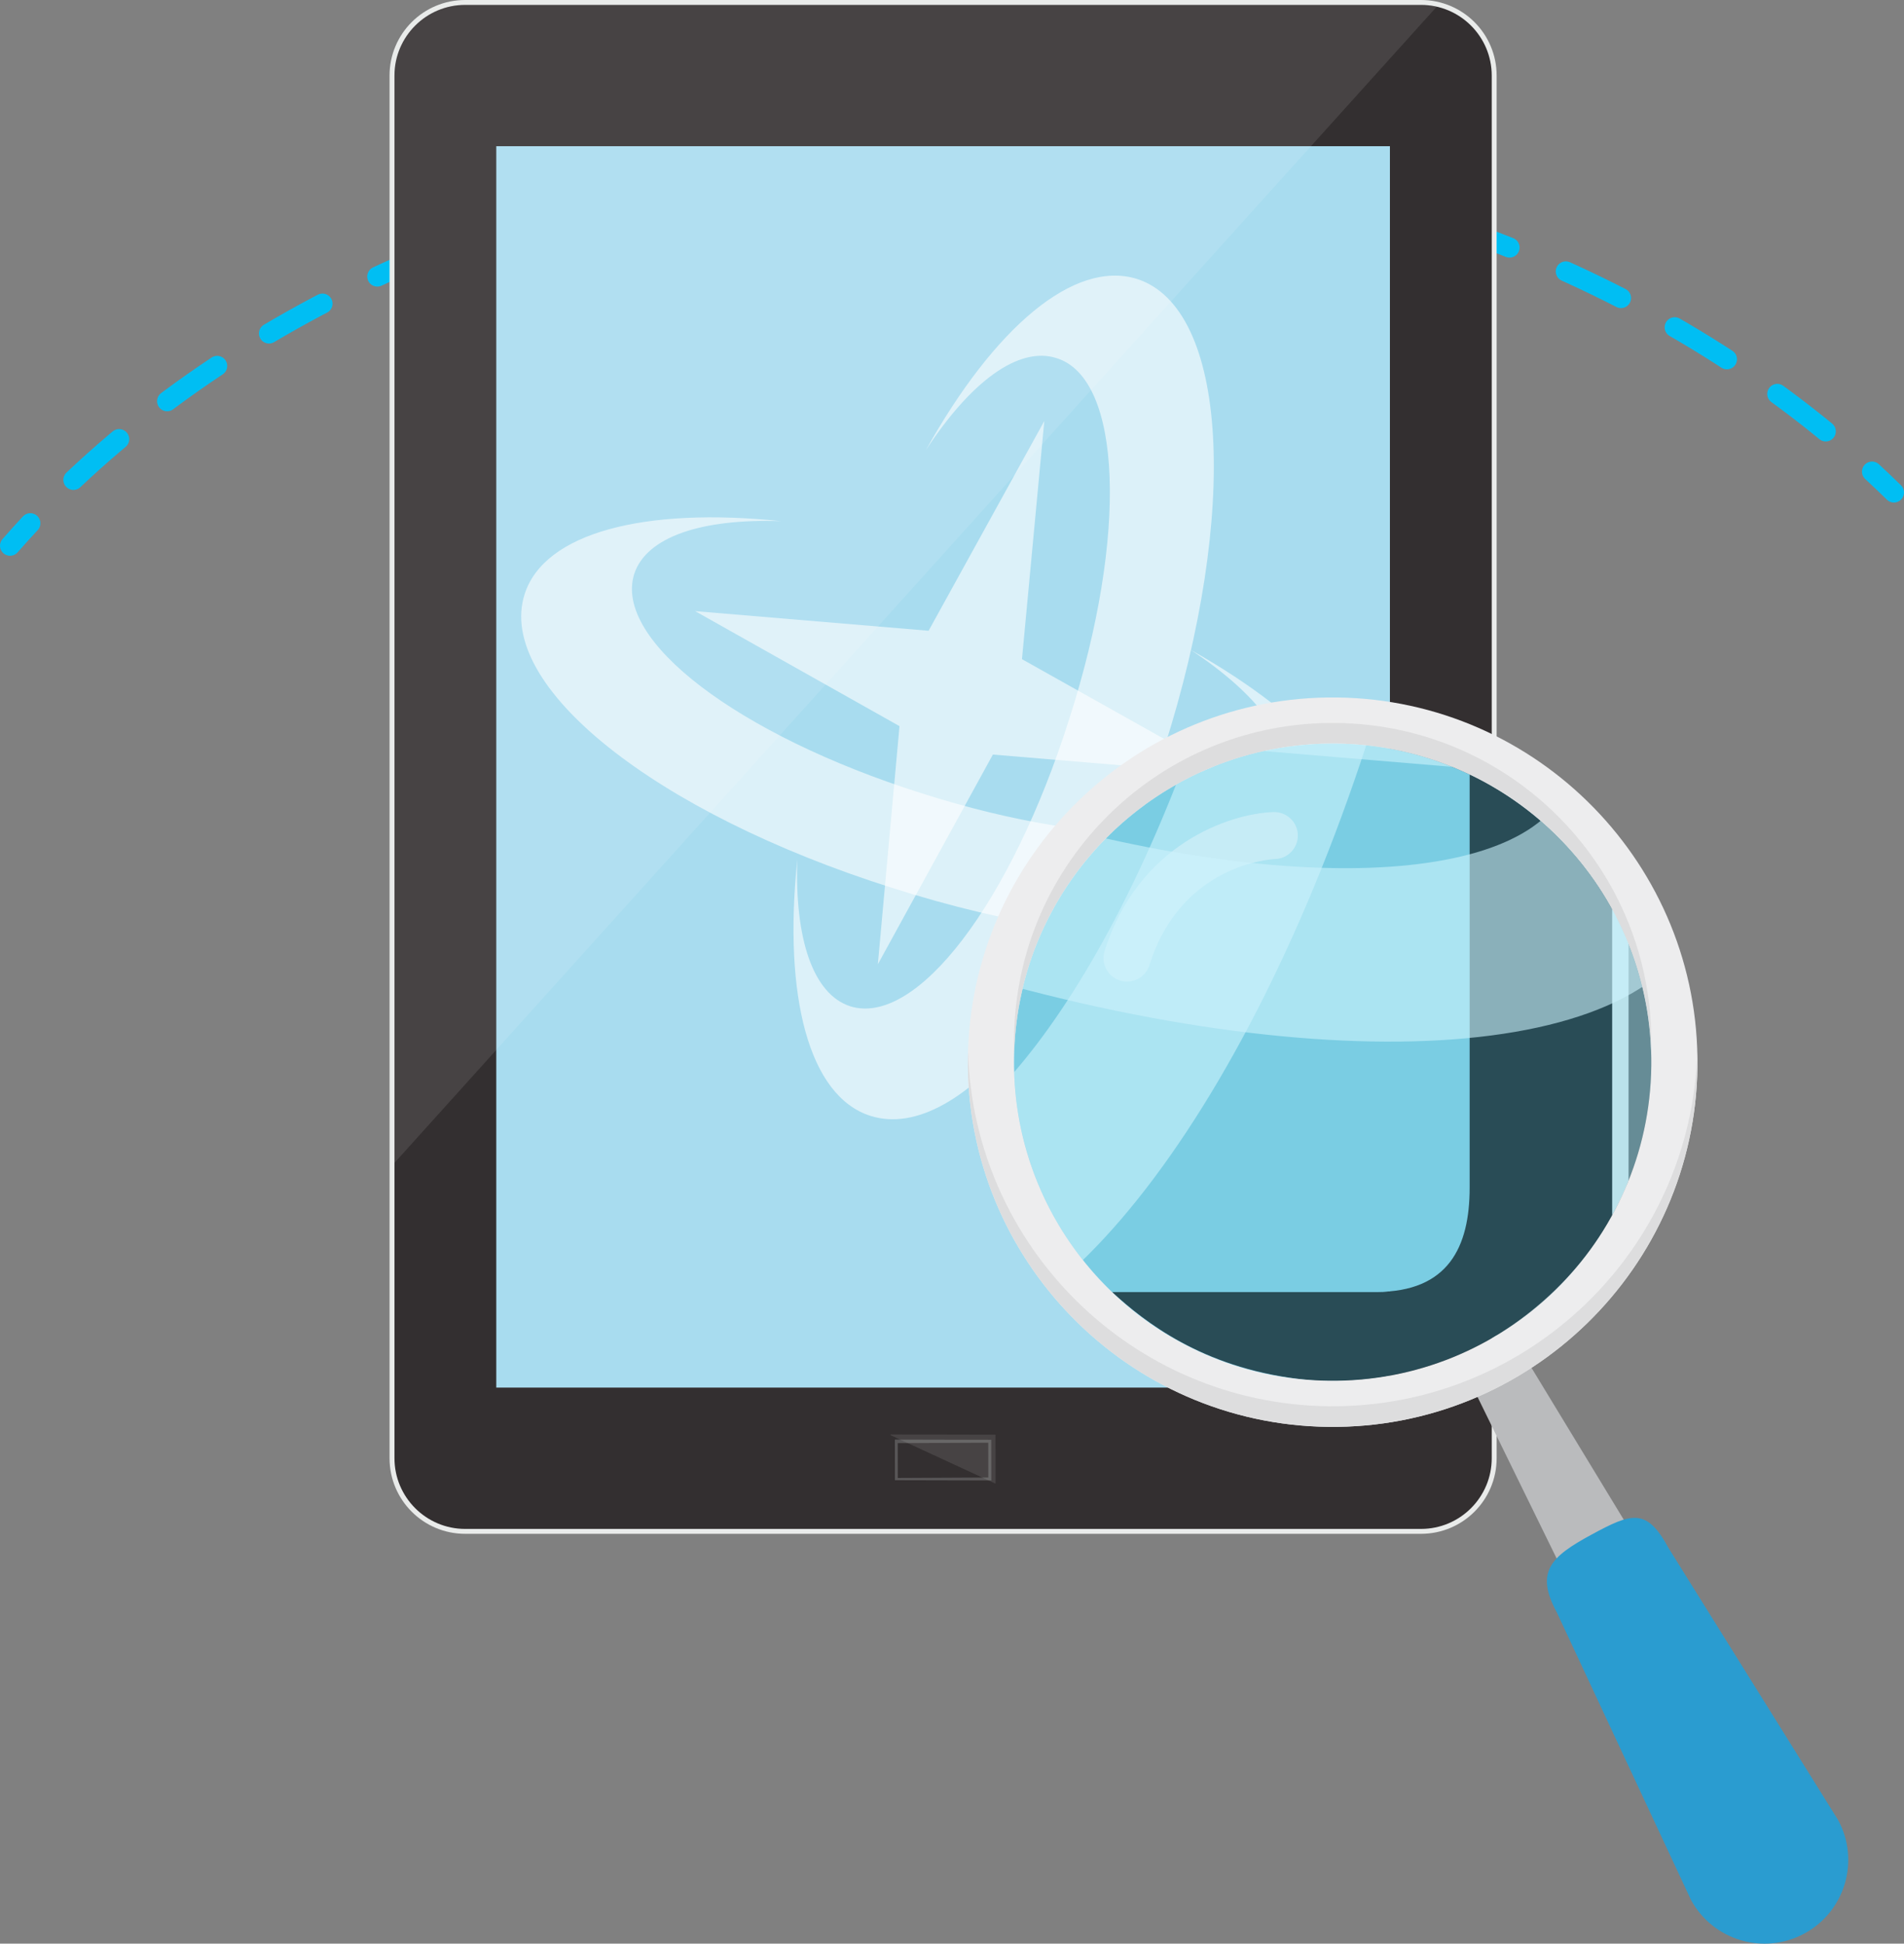 <?xml version="1.0" encoding="utf-8"?>
<!-- Generator: Adobe Illustrator 17.0.0, SVG Export Plug-In . SVG Version: 6.00 Build 0)  -->
<!DOCTYPE svg PUBLIC "-//W3C//DTD SVG 1.1//EN" "http://www.w3.org/Graphics/SVG/1.1/DTD/svg11.dtd">
<svg version="1.1" id="Livello_1" xmlns="http://www.w3.org/2000/svg" xmlns:xlink="http://www.w3.org/1999/xlink" x="0px" y="0px"
	 width="378.11px" height="386.057px" viewBox="0 0 378.11 386.057" enable-background="new 0 0 378.11 386.057"
	 xml:space="preserve">
<rect x="0" y="0" width="378.11" height="386.057" fill="#808080" stroke="none"/>
<g>
	<g>
		<g>
			<path fill="none" stroke="#00BEF3" stroke-width="4" stroke-linecap="round" stroke-miterlimit="10" d="M2,108.387
				c1.312-1.501,2.652-2.985,4.02-4.453"/>
			
				<path fill="none" stroke="#00BEF3" stroke-width="4" stroke-linecap="round" stroke-miterlimit="10" stroke-dasharray="12.155,12.155" d="
				M14.584,95.311c42.47-40.187,107.09-65.844,179.463-65.844c68.895,0,130.763,23.25,173.188,60.151"/>
			<path fill="none" stroke="#00BEF3" stroke-width="4" stroke-linecap="round" stroke-miterlimit="10" d="M371.765,93.68
				c1.474,1.362,2.923,2.741,4.345,4.137"/>
		</g>
	</g>
	<g>
		<g>
			<path fill="#E9EBEA" d="M297.211,289.646c0,8.289-6.719,15.008-15.007,15.008H92.368c-8.289,0-15.008-6.719-15.008-15.008V15.005
				C77.36,6.716,84.079,0,92.368,0h189.836c8.288,0,15.007,6.716,15.007,15.005V289.646z"/>
			<path fill="#332F30" d="M92.368,303.68c-7.737,0-14.031-6.296-14.031-14.034V15.005c0-7.737,6.294-14.031,14.031-14.031h189.836
				c7.74,0,14.034,6.294,14.034,14.031v274.641c0,7.737-6.294,14.034-14.034,14.034H92.368z"/>
			<rect x="98.553" y="29.041" fill="#A8DCEF" width="177.467" height="246.571"/>
			<path opacity="0.1" fill="#FFFFFF" d="M282.204,0.973H92.368c-7.737,0-14.031,6.294-14.031,14.031v215.968L285.309,1.332
				C284.309,1.105,283.272,0.973,282.204,0.973z"/>
			<g>
				<polygon fill="#332F30" points="197.707,294.729 176.88,294.682 176.867,284.871 197.694,284.919 				"/>
				<path fill="#585657" d="M177.722,294.009l-0.008-8.075l19.138,0.045l0.008,8.075L177.722,294.009z M178.275,286.644l0.011,6.919
					l17.981-0.09l-0.008-6.919L178.275,286.644z"/>
				<polygon opacity="0.1" fill="#FFFFFF" points="197.694,284.961 176.867,284.913 176.87,285.069 197.704,294.687 				"/>
			</g>
			<path opacity="0.6" fill-rule="evenodd" clip-rule="evenodd" fill="#FFFFFF" d="M227.138,207.658L227.138,207.658z
				 M154.574,67.501L154.574,67.501z M138.045,121.387l46.361,3.897l22.979-41.657l-4.434,47.301l40.717,22.844l-46.495-3.897
				l-22.844,41.657l4.3-47.301L138.045,121.387z"/>
			<path opacity="0.6" fill-rule="evenodd" clip-rule="evenodd" fill="#FFFFFF" d="M125.951,113.996
				c-4.166,13.169,20.56,31.982,56.977,43.539c36.551,11.691,67.593,10.482,71.758-2.553c2.419-7.525-4.838-17.066-18.276-25.935
				c24.323,13.707,37.895,29.429,33.998,41.926c-5.778,18.007-46.092,20.426-93.259,5.375
				c-47.167-14.916-78.746-40.179-72.968-58.32c3.897-12.228,23.785-17.335,50.93-14.513
				C139.389,102.977,128.37,106.605,125.951,113.996z"/>
			<path opacity="0.6" fill-rule="evenodd" clip-rule="evenodd" fill="#FFFFFF" d="M168.818,199.864
				c13.169,4.166,31.982-20.56,43.539-57.111c11.691-36.417,10.482-67.593-2.553-71.624c-7.525-2.419-17.066,4.703-25.935,18.276
				c13.572-24.323,29.429-37.895,41.926-33.998c18.007,5.778,20.426,46.092,5.375,93.259c-14.916,47.167-40.179,78.746-58.32,72.968
				c-12.228-3.897-17.335-23.785-14.513-50.93C157.799,186.426,161.427,197.445,168.818,199.864z"/>
		</g>
	</g>
	<g>
		<g>
			<path fill="#BABBBD" d="M304.135,271.681c-0.298-0.551-11.081,5.114-10.716,5.787l16.288,33.259
				c4.309-2.857,8.641-5.683,13.002-8.459L304.135,271.681z"/>
			<g>
				<path fill="#332F30" d="M291.852,153.825v82.069c0,11.785-4.224,20.71-18.527,20.71c-14.303,0-52.519,0-52.519,0
					c6.636,6.064,17.85,14.875,36.926,17.275s34.12-5.719,34.12-5.719s18.128-7.868,28.31-26.794v-60.835
					C320.163,180.531,311.483,162.872,291.852,153.825z"/>
				<path fill="#99D1E0" d="M291.854,235.894v-82.069c-10.373-4.884-19.474-6.044-26.443-6.128
					c-34.946-0.421-63.616,27.57-64.038,62.518c-0.219,18.207,7.286,34.697,19.457,46.389c0.476,0,38.285,0,52.497,0
					C287.63,256.604,291.854,247.679,291.854,235.894z"/>
				<path fill="#E9EBEA" d="M320.163,180.531v60.835c0,0,2.094-3.701,3.25-6.867V187.45
					C322.923,186.043,320.814,181.597,320.163,180.531z"/>
			</g>
			<path fill="#EDEDEE" d="M265.52,138.535c-39.945-0.48-72.83,31.625-73.309,71.568c-0.48,39.942,31.623,72.827,71.565,73.308
				c39.945,0.48,72.827-31.624,73.311-71.567C337.567,171.902,305.463,139.015,265.52,138.535z M263.886,274.25
				c-34.945-0.421-62.935-29.089-62.514-64.035c0.421-34.948,29.091-62.939,64.038-62.518c34.947,0.419,62.934,29.09,62.515,64.039
				C327.506,246.68,298.833,274.67,263.886,274.25z"/>
			<g>
				<g>
					<g>
						<path fill="#DDDDDE" d="M265.411,143.598c-34.947-0.421-63.617,27.57-64.038,62.518c-0.012,1.014,0.005,2.022,0.04,3.026
							c0.991-34.444,29.411-61.862,63.998-61.445c33.933,0.407,61.3,27.452,62.475,61.016c0.01-0.359,0.036-0.715,0.04-1.076
							C328.345,172.688,300.357,144.017,265.411,143.598z"/>
					</g>
					<g>
						<path fill="#DDDDDE" d="M263.778,279.313c-38.93-0.469-70.399-31.724-71.525-70.289c-0.01,0.361-0.036,0.717-0.04,1.079
							c-0.48,39.942,31.623,72.827,71.565,73.308c39.945,0.48,72.827-31.624,73.311-71.567c0.012-1.013-0.011-2.018-0.04-3.022
							C335.99,248.262,303.361,279.789,263.778,279.313z"/>
					</g>
				</g>
			</g>
			<path fill="#EDEDEE" d="M223.809,194.971c-0.464,0-0.934-0.07-1.4-0.216c-2.459-0.772-3.825-3.392-3.053-5.851
				c6.67-21.219,24.871-27.336,33.566-27.605c2.543-0.079,4.729,1.945,4.809,4.52c0.079,2.568-1.934,4.717-4.499,4.808
				c-0.823,0.035-18.678,1.049-24.971,21.076C227.632,193.695,225.792,194.971,223.809,194.971z"/>
			<path fill="#2A9CD0" d="M365.027,361.506c4.375,8.07,1.379,18.161-6.693,22.539l0,0c-8.072,4.376-18.16,1.379-22.535-6.691
				l-26.626-57.07c-4.375-8.07-1.227-11.075,6.843-15.45l0,0c8.071-4.377,10.982-5.395,15.359,2.677L365.027,361.506z"/>
			<g>
				<defs>
					<circle id="SVGID_1_" cx="264.649" cy="210.973" r="63.281"/>
				</defs>
				<clipPath id="SVGID_2_">
					<use xlink:href="#SVGID_1_"  overflow="visible"/>
				</clipPath>
				<path opacity="0.6" clip-path="url(#SVGID_2_)" fill-rule="evenodd" clip-rule="evenodd" fill="#FFFFFF" d="M265.816,242.652
					L265.816,242.652z M144.729,8.775L144.729,8.775z M117.148,98.693l77.361,6.503l38.344-69.513l-7.4,78.931l67.943,38.12
					l-77.585-6.503l-38.12,69.513l7.176-78.931L117.148,98.693z"/>
				<path opacity="0.6" clip-path="url(#SVGID_2_)" fill-rule="evenodd" clip-rule="evenodd" fill="#FFFFFF" d="M96.967,86.36
					c-6.951,21.975,34.308,53.368,95.076,72.652c60.992,19.508,112.79,17.49,119.741-4.26c4.036-12.557-8.072-28.478-30.496-43.277
					c40.587,22.872,63.234,49.107,56.731,69.961c-9.642,30.047-76.913,34.084-155.619,8.969
					c-78.706-24.89-131.402-67.046-121.76-97.318c6.503-20.405,39.69-28.926,84.985-24.217
					C119.391,67.973,101.003,74.028,96.967,86.36z"/>
				<path opacity="0.6" clip-path="url(#SVGID_2_)" fill-rule="evenodd" clip-rule="evenodd" fill="#FFFFFF" d="M168.498,229.647
					c21.975,6.951,53.368-34.308,72.652-95.3c19.508-60.768,17.49-112.79-4.26-119.517c-12.557-4.036-28.478,7.848-43.277,30.496
					c22.648-40.587,49.107-63.234,69.961-56.731c30.047,9.642,34.084,76.913,8.969,155.619
					c-24.89,78.706-67.046,131.402-97.318,121.76c-20.405-6.503-28.926-39.69-24.217-84.985
					C150.111,207.223,156.165,225.61,168.498,229.647z"/>
			</g>
			<circle opacity="0.2" fill="#00BEF3" cx="264.649" cy="210.973" r="63.281"/>
		</g>
	</g>
</g>
</svg>
